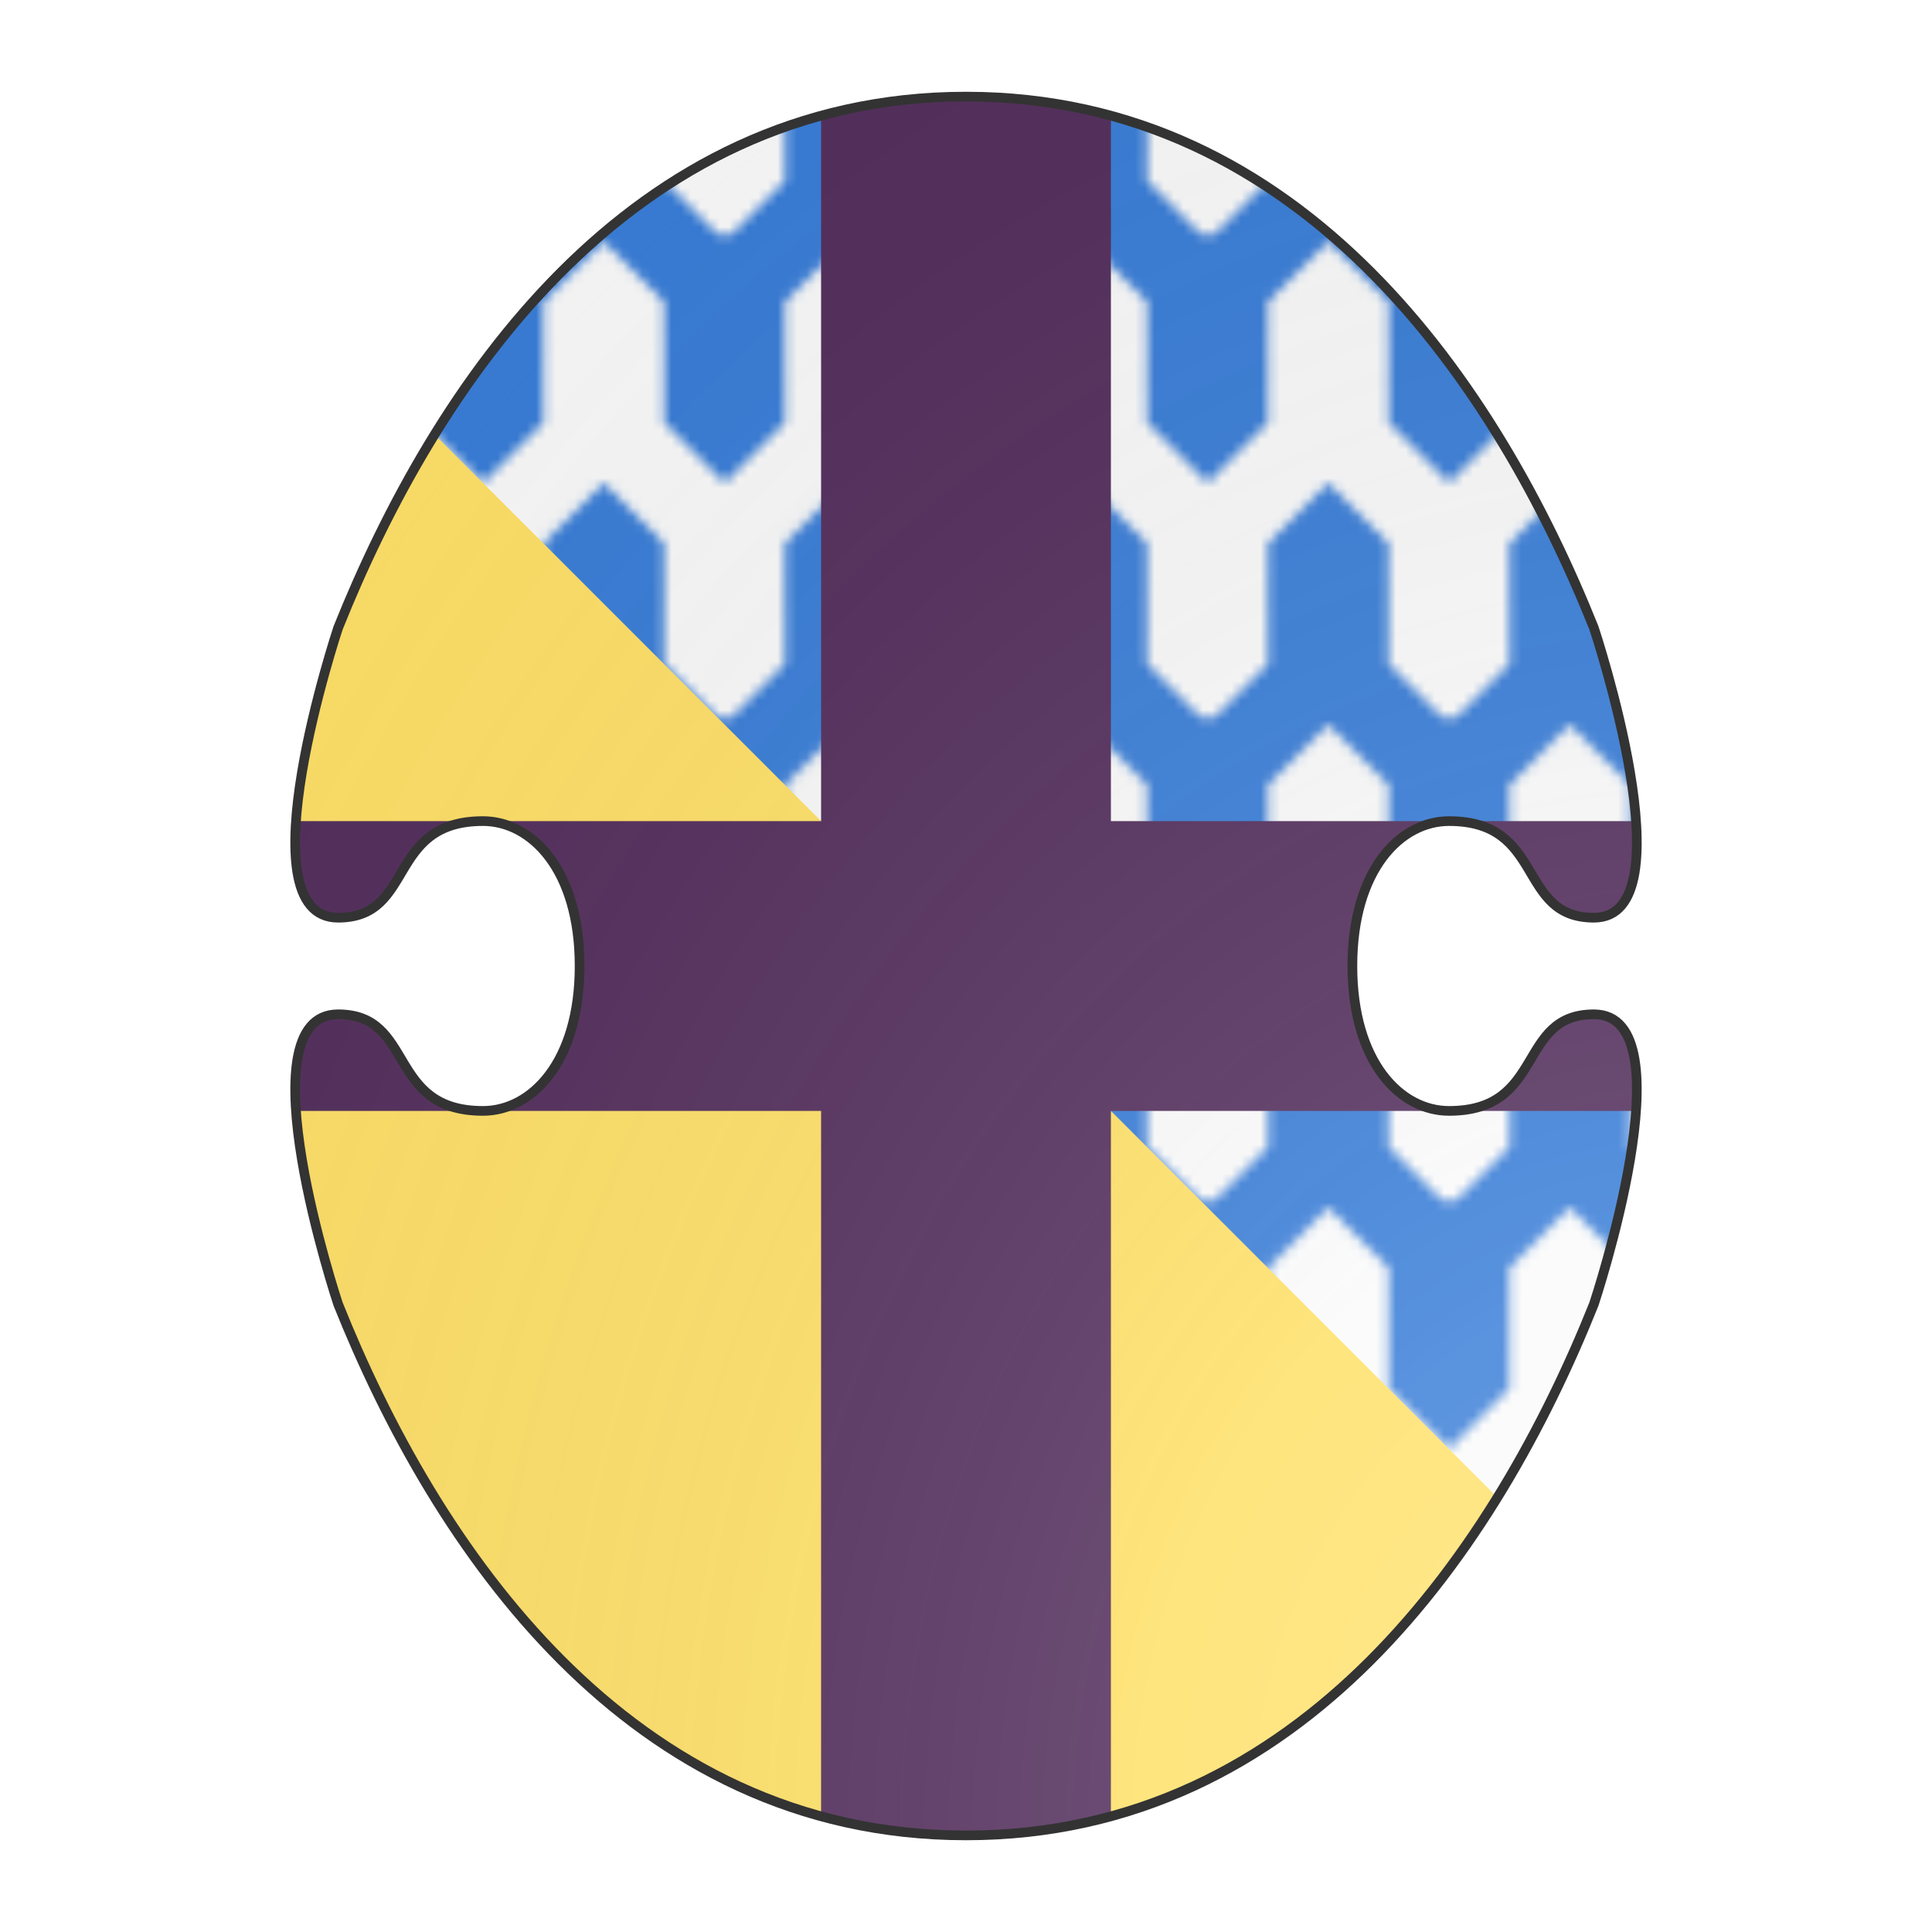 <svg id="coa836589810" width="500" height="500" viewBox="0 0 200 200" xmlns="http://www.w3.org/2000/svg"><defs><clipPath id="boeotian_coa836589810"><path d="M150 115c-5 0-10-5-10-15s5-15 10-15c10 0 7 10 15 10 10 0 0-30 0-30-10-25-30-55-65-55S45 40 35 65c0 0-10 30 0 30 8 0 5-10 15-10 5 0 10 5 10 15s-5 15-10 15c-10 0-7-10-15-10-10 0 0 30 0 30 10 25 30 55 65 55s55-30 65-55c0 0 10-30 0-30-8 0-5 10-15 10z"/></clipPath><clipPath id="divisionClip_coa836589810"><polygon points="0,0 200,200 0,200"/></clipPath><pattern id="vairEnPointe-azure-argent" width="0.125" height="0.25" viewBox="0 0 25 50"><rect width="25" height="25" fill="#fafafa"/><path d="m12.5,0 l6.25,6.25 v12.5 l6.25,6.25 h-25 l6.25,-6.25 v-12.5 z" fill="#377cd7"/><rect x="0" y="25" width="25" height="25" fill="#377cd7" stroke-width="1" stroke="#377cd7"/><path d="m12.5,25 l6.25,6.25 v12.5 l6.25,6.25 h-25 l6.25,-6.25 v-12.5 z" fill="#fafafa"/></pattern><radialGradient id="backlight" cx="100%" cy="100%" r="150%"><stop stop-color="#fff" stop-opacity=".3" offset="0"/><stop stop-color="#fff" stop-opacity=".15" offset=".25"/><stop stop-color="#000" stop-opacity="0" offset="1"/></radialGradient></defs><g clip-path="url(#boeotian_coa836589810)"><rect x="0" y="0" width="200" height="200" fill="url(#vairEnPointe-azure-argent)"/><g clip-path="url(#divisionClip_coa836589810)"><rect x="0" y="0" width="200" height="200" fill="#ffe066"/></g><g fill="#522d5b" stroke="none"><polygon points="85,0 85,85 0,85 0,115 85,115 85,200 115,200 115,115 200,115 200,85 115,85 115,0"/></g></g><path d="M150 115c-5 0-10-5-10-15s5-15 10-15c10 0 7 10 15 10 10 0 0-30 0-30-10-25-30-55-65-55S45 40 35 65c0 0-10 30 0 30 8 0 5-10 15-10 5 0 10 5 10 15s-5 15-10 15c-10 0-7-10-15-10-10 0 0 30 0 30 10 25 30 55 65 55s55-30 65-55c0 0 10-30 0-30-8 0-5 10-15 10z" fill="url(#backlight)" stroke="#333"/></svg>